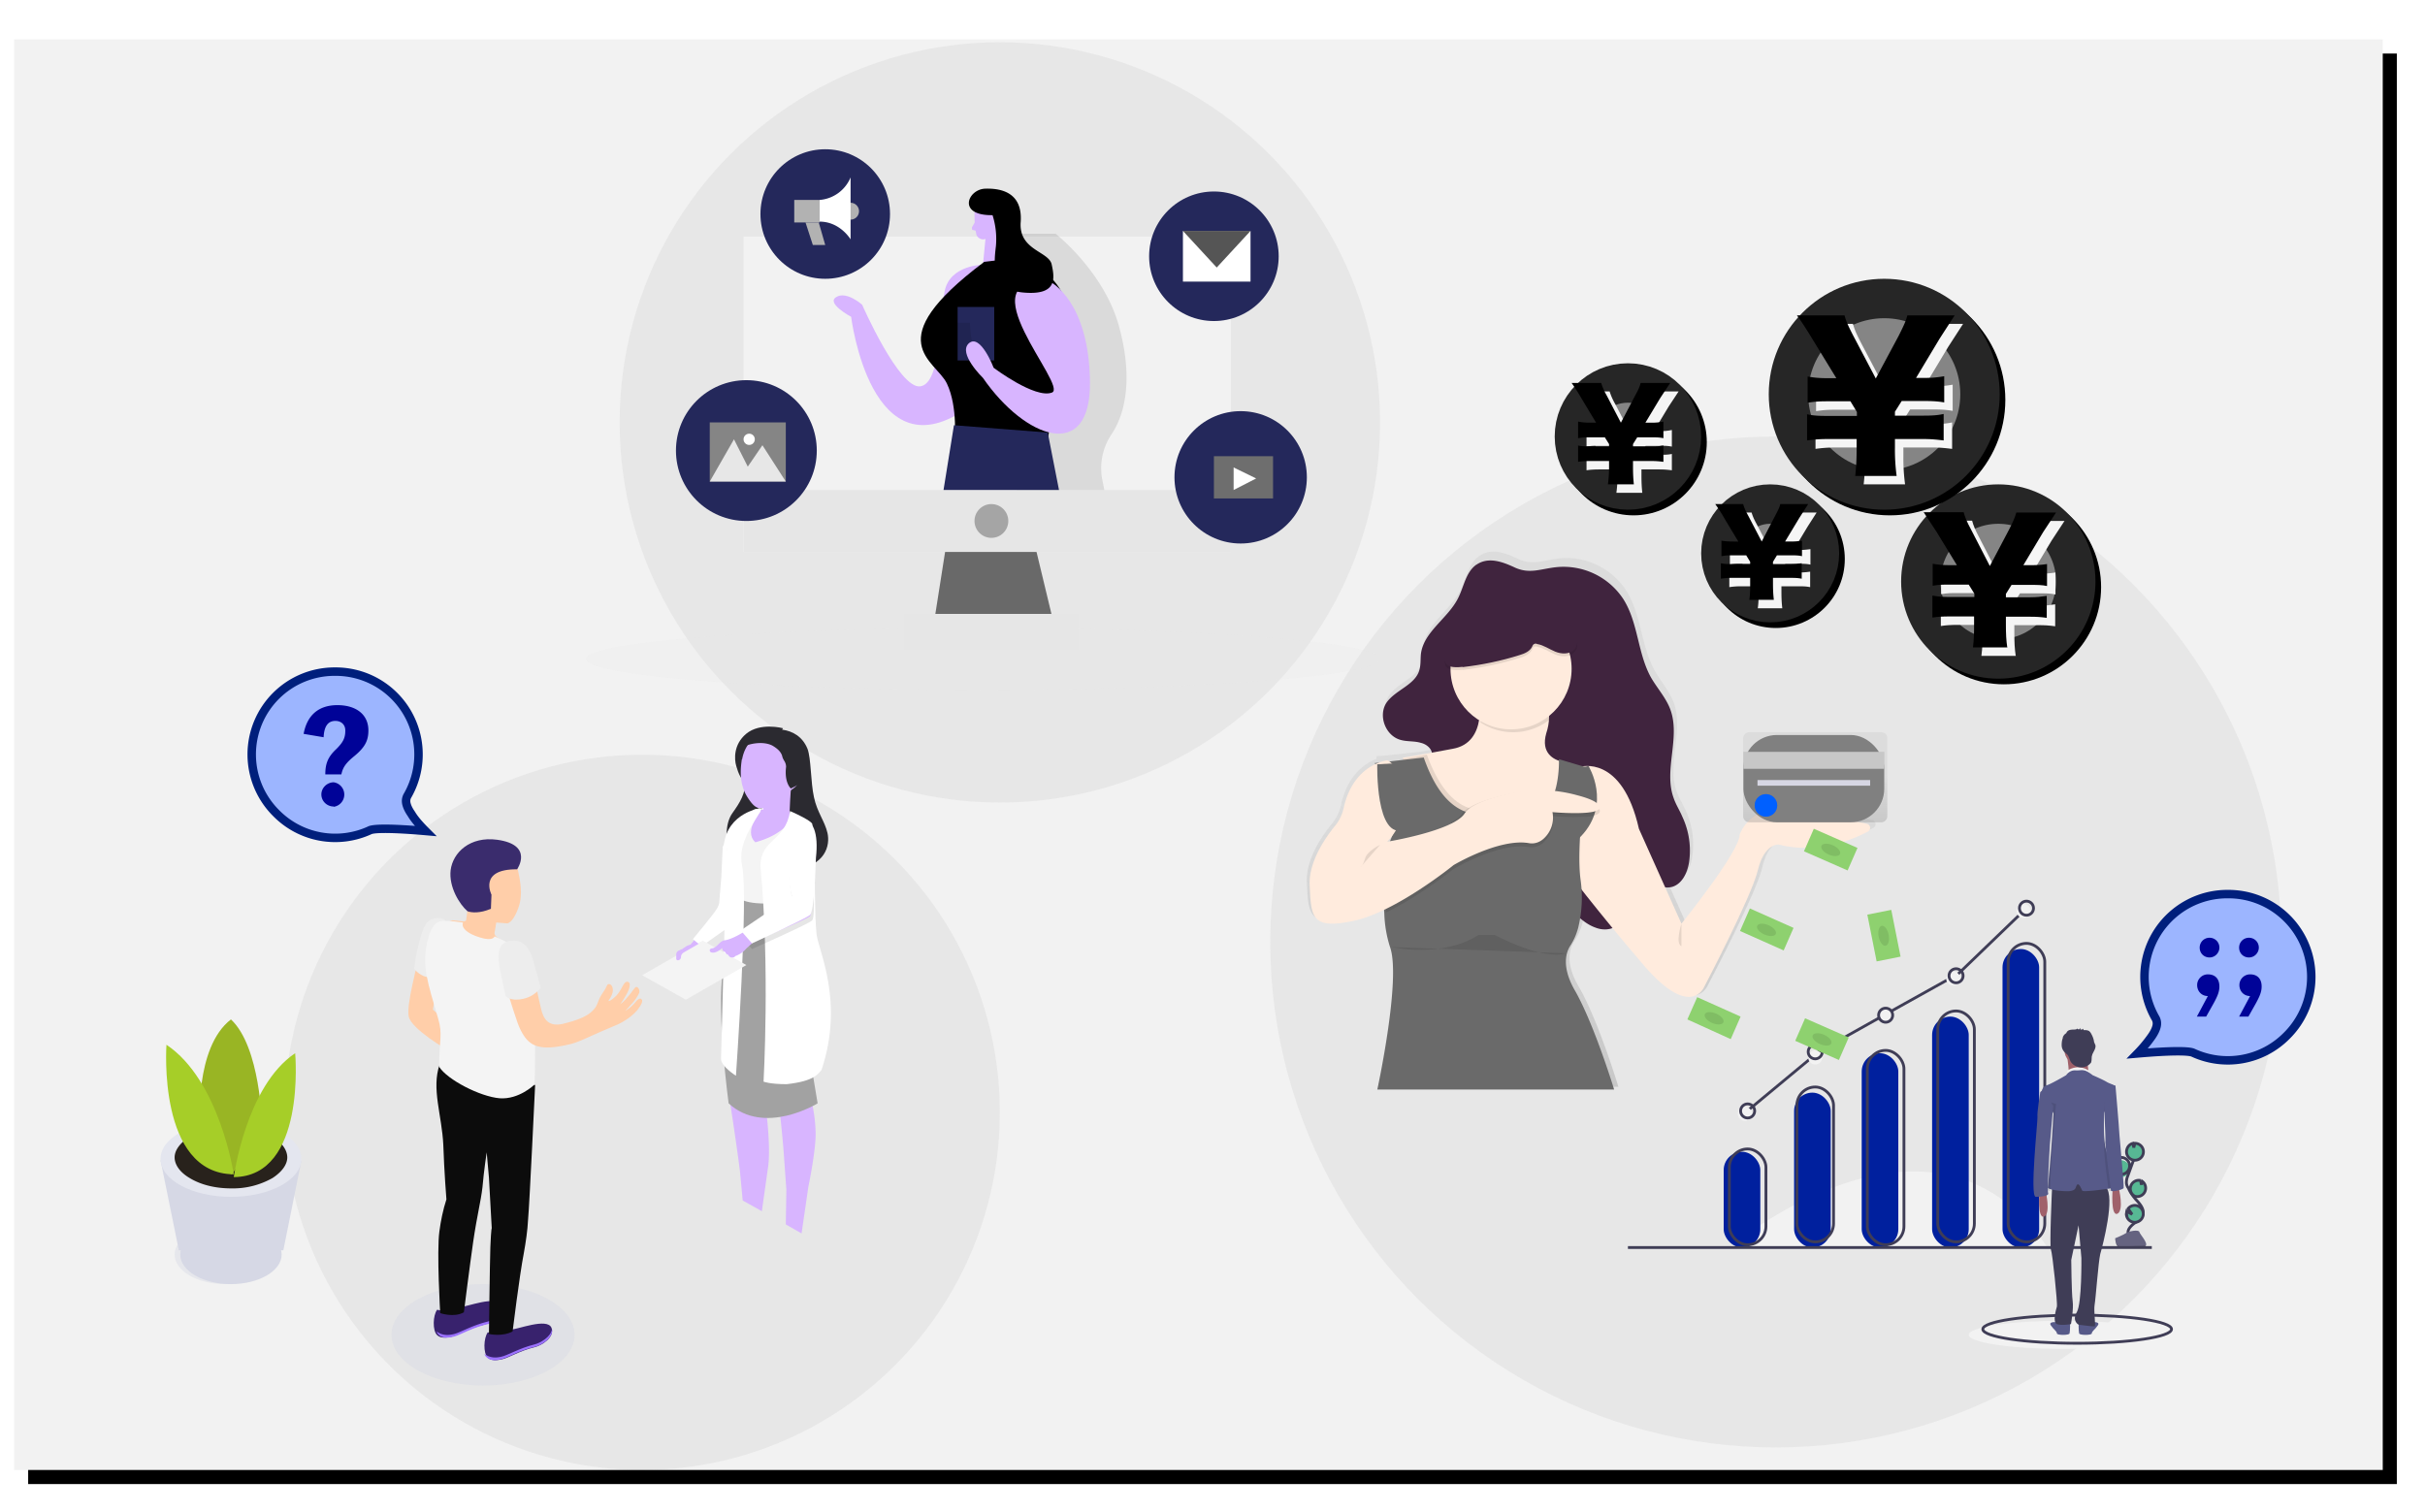 <svg width="861" height="537" xmlns="http://www.w3.org/2000/svg" xmlns:xlink="http://www.w3.org/1999/xlink"><defs><path id="b" d="M0 0h841v508H0z"/><filter x="-1.5%" y="-2.5%" width="104.2%" height="106.9%" filterUnits="objectBoundingBox" id="a"><feOffset dx="5" dy="5" in="SourceAlpha" result="shadowOffsetOuter1"/><feGaussianBlur stdDeviation="5" in="shadowOffsetOuter1" result="shadowBlurOuter1"/><feColorMatrix values="0 0 0 0 0   0 0 0 0 0   0 0 0 0 0  0 0 0 0.191 0" in="shadowBlurOuter1"/></filter><filter x="-4.2%" y="-4.2%" width="108.4%" height="108.4%" filterUnits="objectBoundingBox" id="c"><feGaussianBlur stdDeviation="5" in="SourceGraphic"/></filter><filter x="-5.9%" y="-5.9%" width="111.8%" height="111.8%" filterUnits="objectBoundingBox" id="d"><feGaussianBlur stdDeviation="5" in="SourceGraphic"/></filter><filter x="-5.6%" y="-5.6%" width="111.1%" height="111.1%" filterUnits="objectBoundingBox" id="e"><feGaussianBlur stdDeviation="5" in="SourceGraphic"/></filter><linearGradient x1="50%" y1="100%" x2="50%" y2="0%" id="f"><stop stop-color="gray" stop-opacity=".3" offset="0%"/><stop stop-color="gray" stop-opacity=".1" offset="54%"/><stop stop-color="gray" stop-opacity=".1" offset="100%"/></linearGradient><linearGradient x1="50%" y1="100%" x2="50%" y2="0%" id="g"><stop stop-color="gray" stop-opacity=".3" offset="0%"/><stop stop-color="gray" stop-opacity=".1" offset="54%"/><stop stop-color="gray" stop-opacity=".1" offset="100%"/></linearGradient><circle id="i" cx="34.5" cy="34.5" r="34.5"/><filter x="-7.2%" y="-7.2%" width="120.3%" height="120.3%" filterUnits="objectBoundingBox" id="h"><feMorphology radius="2" operator="dilate" in="SourceAlpha" result="shadowSpreadOuter1"/><feOffset dx="2" dy="2" in="shadowSpreadOuter1" result="shadowOffsetOuter1"/><feComposite in="shadowOffsetOuter1" in2="SourceAlpha" operator="out" result="shadowOffsetOuter1"/><feColorMatrix values="0 0 0 0 0   0 0 0 0 0   0 0 0 0 0  0 0 0 0.5 0" in="shadowOffsetOuter1"/></filter><path d="M40.7 61c-.4-2.7-.5-4.7-.5-8.5V50h8.4c2.5 0 4 .1 6.1.4v-7.8c-2 .3-3.5.5-6.1.5h-8.4v-1.2l2-3.2h6.5c2.6 0 4.3 0 6.1.4v-7.8c-2 .3-3.3.4-5.8.4h-2.6l7-11.7 4.6-7H43.9c-.5 1.7-1 3-2.6 6.1L34.5 32 27.8 19c-1.6-3-2.1-4.3-2.6-6.1H11l4.6 7 7.2 11.8h-2.5c-2.7 0-4.3-.2-6.1-.5V39c2.2-.4 3.4-.4 6.1-.4H27l2 3.2v1.2h-8.7c-2.7 0-4.4-.2-6.2-.5v7.8c1.9-.3 3.6-.4 6.2-.4h8.6v2.5c0 3.2 0 5.5-.4 8.5h12.3z" id="j"/><filter x="-3.2%" y="-3.1%" width="106.4%" height="106.2%" filterUnits="objectBoundingBox" id="k"><feOffset dx="-3" dy="-3" in="SourceAlpha" result="shadowOffsetInner1"/><feComposite in="shadowOffsetInner1" in2="SourceAlpha" operator="arithmetic" k2="-1" k3="1" result="shadowInnerInner1"/><feColorMatrix values="0 0 0 0 0   0 0 0 0 0   0 0 0 0 0  0 0 0 1 0" in="shadowInnerInner1"/></filter><circle id="m" cx="26" cy="26" r="26"/><filter x="-9.6%" y="-9.6%" width="126.9%" height="126.9%" filterUnits="objectBoundingBox" id="l"><feMorphology radius="2" operator="dilate" in="SourceAlpha" result="shadowSpreadOuter1"/><feOffset dx="2" dy="2" in="shadowSpreadOuter1" result="shadowOffsetOuter1"/><feComposite in="shadowOffsetOuter1" in2="SourceAlpha" operator="out" result="shadowOffsetOuter1"/><feColorMatrix values="0 0 0 0 0   0 0 0 0 0   0 0 0 0 0  0 0 0 0.5 0" in="shadowOffsetOuter1"/></filter><path d="M31.1 46c-.2-2-.3-3.5-.3-6.4v-1.9H37c1.9 0 3 .1 4.6.3v-5.8c-1.5.3-2.7.3-4.6.3h-6.2v-.8l1.5-2.4H37c2 0 3.1 0 4.6.3v-5.9c-1.6.3-2.5.4-4.4.4h-2l5.3-8.8L44 10H33.5c-.3 1.3-.7 2.2-2 4.6l-5 9.5-5-9.6a22 22 0 01-2-4.5H9c.9 1.2 2.5 3.7 3.4 5.3l5.3 8.8H16c-2 0-3.3-.1-4.7-.4v5.9c1.8-.3 2.6-.3 4.7-.3h4.8l1.5 2.4v.8h-6.4c-2 0-3.4 0-4.6-.3V38c1.3-.2 2.6-.3 4.6-.3h6.4v1.9c0 2.4-.1 4.1-.4 6.4h9.2z" id="n"/><filter x="-4.3%" y="-4.2%" width="108.6%" height="108.3%" filterUnits="objectBoundingBox" id="o"><feOffset dx="-3" dy="-3" in="SourceAlpha" result="shadowOffsetInner1"/><feComposite in="shadowOffsetInner1" in2="SourceAlpha" operator="arithmetic" k2="-1" k3="1" result="shadowInnerInner1"/><feColorMatrix values="0 0 0 0 0   0 0 0 0 0   0 0 0 0 0  0 0 0 1 0" in="shadowInnerInner1"/></filter><circle id="q" cx="41" cy="41" r="41"/><filter x="-6.1%" y="-6.1%" width="117.1%" height="117.1%" filterUnits="objectBoundingBox" id="p"><feMorphology radius="2" operator="dilate" in="SourceAlpha" result="shadowSpreadOuter1"/><feOffset dx="2" dy="2" in="shadowSpreadOuter1" result="shadowOffsetOuter1"/><feComposite in="shadowOffsetOuter1" in2="SourceAlpha" operator="out" result="shadowOffsetOuter1"/><feColorMatrix values="0 0 0 0 0   0 0 0 0 0   0 0 0 0 0  0 0 0 0.5 0" in="shadowOffsetOuter1"/></filter><path d="M48.4 73a70 70 0 01-.6-10.1v-3h10c3 0 4.7.2 7.3.5V51c-2.3.5-4.2.6-7.3.6h-10v-1.4l2.4-3.8H58c3.1 0 5 .1 7.3.5v-9.3c-2.4.4-4 .6-7 .6h-3l8.4-14L69 16H52.2c-.5 2-1.2 3.5-3.1 7.3L41 38.4l-8-15.2c-1.8-3.5-2.5-5-3.1-7.2H13c1.4 1.8 4 5.9 5.5 8.4L27 38.3h-2.9c-3.2 0-5.2-.2-7.3-.6V47c2.7-.4 4-.5 7.3-.5H32l2.3 3.8v1.4H24c-3.2 0-5.3-.1-7.4-.6v9.3c2.2-.3 4.3-.5 7.4-.5h10.2v3c0 3.8-.1 6.5-.5 10.1h14.7z" id="r"/><filter x="-2.7%" y="-2.6%" width="105.4%" height="105.3%" filterUnits="objectBoundingBox" id="s"><feOffset dx="-3" dy="-3" in="SourceAlpha" result="shadowOffsetInner1"/><feComposite in="shadowOffsetInner1" in2="SourceAlpha" operator="arithmetic" k2="-1" k3="1" result="shadowInnerInner1"/><feColorMatrix values="0 0 0 0 0   0 0 0 0 0   0 0 0 0 0  0 0 0 1 0" in="shadowInnerInner1"/></filter><circle id="u" cx="24.5" cy="24.5" r="24.5"/><filter x="-10.2%" y="-10.2%" width="128.6%" height="128.6%" filterUnits="objectBoundingBox" id="t"><feMorphology radius="2" operator="dilate" in="SourceAlpha" result="shadowSpreadOuter1"/><feOffset dx="2" dy="2" in="shadowSpreadOuter1" result="shadowOffsetOuter1"/><feComposite in="shadowOffsetOuter1" in2="SourceAlpha" operator="out" result="shadowOffsetOuter1"/><feColorMatrix values="0 0 0 0 0   0 0 0 0 0   0 0 0 0 0  0 0 0 0.5 0" in="shadowOffsetOuter1"/></filter><path d="M28.8 44c-.2-1.9-.3-3.3-.3-6v-1.8h5.9c1.8 0 2.8 0 4.3.3V31c-1.4.2-2.5.3-4.3.3h-5.9v-.8l1.4-2.3h4.6c1.8 0 3 0 4.3.3V23c-1.5.2-2.4.3-4.1.3h-1.9l5-8.3 3.2-5h-9.9c-.3 1.2-.7 2-1.9 4.3l-4.7 9-4.7-9c-1.1-2-1.5-3-1.9-4.3H8c.8 1.1 2.4 3.5 3.2 5l5 8.3h-1.6c-2 0-3.1-.1-4.4-.3v5.5c1.6-.3 2.4-.3 4.4-.3H19l1.4 2.3v.8h-6c-2 0-3.2 0-4.4-.3v5.5a26 26 0 014.4-.3h6V38c0 2.2 0 3.9-.3 6h8.6z" id="v"/><filter x="-4.5%" y="-4.4%" width="109.1%" height="108.8%" filterUnits="objectBoundingBox" id="w"><feOffset dx="-3" dy="-3" in="SourceAlpha" result="shadowOffsetInner1"/><feComposite in="shadowOffsetInner1" in2="SourceAlpha" operator="arithmetic" k2="-1" k3="1" result="shadowInnerInner1"/><feColorMatrix values="0 0 0 0 0   0 0 0 0 0   0 0 0 0 0  0 0 0 1 0" in="shadowInnerInner1"/></filter></defs><g transform="translate(5 14)" fill="none" fill-rule="evenodd"><use fill="#000" filter="url(#a)" xlink:href="#b"/><use fill="#F2F2F2" xlink:href="#b"/><circle fill="#7A7A7A" opacity=".3" filter="url(#c)" cx="625.5" cy="320.5" r="179.5"/><circle fill="#7A7A7A" opacity=".3" filter="url(#d)" cx="223" cy="381" r="127"/><circle fill="#7A7A7A" opacity=".3" filter="url(#e)" cx="350" cy="136" r="135"/><g transform="translate(573 306)"><path d="M36 123s71.7-60.8 113 0" fill="#F2F2F2" fill-rule="nonzero"/><ellipse fill="#F2F2F2" fill-rule="nonzero" cx="154.5" cy="154" rx="33.5" ry="5"/><ellipse stroke="#3F3D56" cx="159.5" cy="152" rx="33.5" ry="5"/><path d="M174 97.8a3 3 0 10.4-5.7v1.5l-.7-1.3a3 3 0 00-1.7 2.5 3 3 0 002 3z" fill="#57B894" fill-rule="nonzero"/><path d="M177.6 118c-.3-1.4 1-2.7 2.2-3.6 1.2-.8 2.7-1.6 3-3 .7-2-1.1-4-2.5-5.5-1-1.2-2-2.5-2.6-4-.4-.5-.6-1-.7-1.7a6 6 0 01.5-2.7l3.1-8.5M174 96.8a3 3 0 10.4-5.7v1.5l-.7-1.3a3 3 0 00-1.7 2.5 3 3 0 002 3h0z" stroke="#3F3D56"/><path d="M177.2 88a3 3 0 012.1-2l.3 1.5.4-1.5a3 3 0 11-2.8 2z" fill="#57B894" fill-rule="nonzero"/><path d="M177.2 88a3 3 0 012.1-2l.3 1.5.4-1.5a3 3 0 11-2.8 2h0z" stroke="#3F3D56"/><path d="M180 104.8a3 3 0 002.6-5.3l-.3 1.2-.3-1.5a3 3 0 00-2 5.6z" fill="#57B894" fill-rule="nonzero"/><path d="M180 104.8a3 3 0 002.6-5.3l-.3 1.2-.3-1.5s0 0 0 0a3 3 0 00-2 5.6h0z" stroke="#3F3D56"/><path d="M177 111.5a3 3 0 10.6-2.3l1.4 2-1.9-1a3 3 0 000 1.3z" fill="#57B894" fill-rule="nonzero"/><path d="M177 111.5a3 3 0 10.6-2.3l1.4 2-1.9-1a3 3 0 000 1.3h0z" stroke="#3F3D56"/><path d="M173 119.7s3-1.2 3.8-1.8c1-.7 4.6-1.4 4.8-.4.2 1 4.5 5.2 1.1 5.2-3.3 0-7.7.6-8.6 0-1-.5-1.1-3-1.1-3z" fill="#656380" fill-rule="nonzero"/><path d="M182.8 122.4c-3.4 0-7.8.5-8.7 0-.6-.4-1-1.8-1-2.4h-.1s.2 2.3 1 2.8c1 .5 5.4 0 8.7 0 1 0 1.3-.4 1.3-.8-.1.2-.5.4-1.2.4z" fill="#000" fill-rule="nonzero" opacity=".2"/><rect fill="#00209E" fill-rule="nonzero" x="34" y="89" width="13" height="34" rx="6.5"/><rect fill="#00209E" fill-rule="nonzero" x="59" y="68" width="13" height="55" rx="6.5"/><rect fill="#00209E" fill-rule="nonzero" x="83" y="54" width="13" height="69" rx="6.5"/><rect fill="#00209E" fill-rule="nonzero" x="108" y="41" width="13" height="82" rx="6.5"/><rect fill="#00209E" fill-rule="nonzero" x="133" y="17" width="13" height="106" rx="6.5"/><rect stroke="#3F3D56" x="36" y="88" width="13" height="34" rx="6.5"/><rect stroke="#3F3D56" x="60" y="66" width="13" height="55" rx="6.5"/><rect stroke="#3F3D56" x="85" y="53" width="13" height="69" rx="6.5"/><rect stroke="#3F3D56" x="110" y="39" width="13" height="82" rx="6.5"/><rect stroke="#3F3D56" x="135" y="15" width="13" height="106" rx="6.5"/><path stroke="#3F3D56" d="M186 123H0"/><path d="M174.3 102s1.9 7.8-.5 9c-2.5 1-1.7-8.7-1.7-8.7l2.2-.3z" fill="#A0616A" fill-rule="nonzero"/><path d="M156 149s-2 0-2.6.3c-.4.3-.9.3-1.3.2 0 0-3-.3-1.9 1.2 1 1.5 2.1 2 2.1 2.8 0 .7 4.4.7 4.5 0 .2-.7.3-4.3 0-4.4-.2-.2-.9 0-.9 0zM161 149s2 0 2.6.3c.4.3.9.3 1.3.2 0 0 3-.3 1.9 1.2-1 1.5-2.1 2-2.1 2.8 0 .7-4.4.7-4.5 0-.2-.7-.3-4.3 0-4.4.2-.2.9 0 .9 0z" fill="#575A89" fill-rule="nonzero"/><path d="M150.6 101.5s-1 21.2-.4 22.3c.5 1 2.4 19.1 2.1 20.2-.3 1-1.6 5.5 0 6.2 1.6.6 5 0 5 0s1-5.4.6-8.2c-.4-2.8-.5-14.6-.5-14.6l2.6-12.3 1 11.6s.2 16-1.6 19.2c-1.9 3.2.6 4.5.6 4.5s5.1.7 5.7.6c.5-.2-.4-5.4 0-7.7.4-2.2 1.3-15 2-18 .9-3.1 5.4-20.3 2-23.8-3.2-3.4-19.1 0-19.1 0z" fill="#3F3D56" fill-rule="nonzero"/><circle fill="#A0616A" fill-rule="nonzero" cx="160" cy="53" r="5"/><path d="M156 55.4s.9 6.4.4 6.5c-.4.2 7.6 0 7.6 0s-1.6-3.8 0-6.9l-8 .4z" fill="#A0616A" fill-rule="nonzero"/><path d="M156 60.2s3.5-2.7 7.7 0l.3.8h-8v-.8z" fill="#F2F2F2" fill-rule="nonzero"/><path d="M172.7 101.8l-2 .3c-3.4.5-9.2 1.2-9.4.7-.3-.6-1.2-3-1.9-2-.6 1-.2 2-3 2.2-2 0-4.7-.2-6.3-.7-.7-.2-1.1-.4-1-.7a536.7 536.7 0 002-26.2l-3.8-7.6-.3-.6s.4-1.5 1.6-1.8c1.2-.2 7-3.6 7-3.6s1.2-1.9 3.4-1.7c2.3.1 2.8-.8 6 1.7 0 0 3.7 1.6 5 2.4 1.3.8 2.8.8 3 2.2l-.4 1.4a80 80 0 01-3.6 7.4v5.3c0 2.7.2 5.8.7 7.5 1.1 3.5 4.3 13.5 3 13.8z" fill="#575A89" fill-rule="nonzero"/><path d="M166 51.2l-.5-1.2c-.1-1-.5-2-1-2.9a3 3 0 00-.8-1c-.4-.2-.9-.3-1.3-.3h-.4-.2l-.2-.5-.4.3a7 7 0 00-.5 0l-.2-.6-.2.5h-.5l-.3-.3c0 .2-.2.3-.4.3l-.4.1c-.9 0-1.7 0-2.4.4-.3.2-.5.5-.7.9l-.3.2c-.2.2-.5.4-.6.7-.2.2-.3.5-.3.8-.3.8-.4 1.6-.4 2.5 0 .9.3 1.7.9 2.4l1.1 1c.7.8.8 2 1.4 2.8a4.5 4.5 0 006.4.7l.6-.6c.3-.7.2-1.5.3-2.3.2-1.3 1.5-2.5 1.3-3.9z" fill="#3F3D56" fill-rule="nonzero"/><path d="M148.3 103s1.9 7.8-.5 9c-2.5 1-1.7-8.7-1.7-8.7l2.2-.3z" fill="#A0616A" fill-rule="nonzero"/><path d="M150.7 86.4s-.9 13.4-.7 16.6c-.8-.2-1.3-.5-1.2-.7a539 539 0 001.7-18l.5-8.9-4-7.8.1-.6 2 4.2 2.9.8-1.3 14.4z" fill="#000" fill-rule="nonzero" opacity=".1"/><path d="M147.3 67l-.9.8s-1.2 7.2-1 8.9c.1 1.8-2.8 28.3-.6 28.3 2.3 0 4.8-.4 4.4-1.3-.4-1 .6-17 .6-17l1.2-14-3.7-5.7z" fill="#575A89" fill-rule="nonzero"/><path d="M172 67.8c-.8 2.4-2.7 6.5-3 7.2v-2.9l2.4-5.6.5-.5.1 1.8zM172.7 102.7l-2 .3a290 290 0 01-1.7-15.4l.1-5.6c0 2.6.3 5.7.8 7.3 1 3.4 4 13.1 2.8 13.4z" fill="#000" fill-rule="nonzero" opacity=".1"/><path d="M171.1 65l2 .5s1.3 14.9 1.4 17.4c.2 2.6 1.7 18.3 1.5 19-.3.6-4.4 1.5-4.5.9-.1-.7-2-15.8-2-17 .2-1.2-.5-13.8-.5-13.8l2.1-7z" fill="#575A89" fill-rule="nonzero"/><path stroke="#3F3D56" d="M43 74l24.7-20.5 25-14 24.6-13.7L142 2"/><circle fill="#F2F2F2" fill-rule="nonzero" cx="41.5" cy="75.5" r="2.5"/><circle fill="#F2F2F2" fill-rule="nonzero" cx="66.5" cy="55.5" r="2.5"/><circle fill="#F2F2F2" fill-rule="nonzero" cx="91.5" cy="40.5" r="2.5"/><circle fill="#F2F2F2" fill-rule="nonzero" cx="115.5" cy="27.5" r="2.5"/><circle fill="#F2F2F2" fill-rule="nonzero" cx="140.5" cy="3.5" r="2.5"/><circle stroke="#3F3D56" cx="42.5" cy="74.5" r="2.5"/><circle stroke="#3F3D56" cx="66.5" cy="53.5" r="2.5"/><circle stroke="#3F3D56" cx="91.5" cy="40.5" r="2.5"/><circle stroke="#3F3D56" cx="116.5" cy="26.5" r="2.5"/><circle stroke="#3F3D56" cx="141.5" cy="2.5" r="2.5"/></g><g transform="translate(459 182)" fill-rule="nonzero"><path d="M200.8 95.3L175.4 90c-16-3.3-20.2 9-20.2 9 0 6.2-20.9 32.1-20.9 32.1l-6.2-13.9c1 .2 2 .1 2.9-.2 3.5-1 5.3-5 5.8-8.7.9-5.5.1-11.2-2.2-16.3-1-2.3-2.4-4.5-3.3-6.9-3.6-10 2.7-21.7-1.1-31.8-1.6-4.1-4.7-7.5-6.8-11.4-4.8-8.7-4.6-19.6-9.9-28-5-8-14.6-12.7-24-11.6-5.4.6-9.3 2.6-14.4.2-4.3-2-9.5-4.2-14-1-3.7 2.6-4.4 7.8-6.5 12-3.6 7.2-12.2 12-13.2 20-.3 2 0 4-.6 6-1.7 5.3-8.9 7-11.8 11.8-3 4.7 0 11.8 5.4 13.2 2.3.6 4.7.2 7 .8 2.2.6 4.3 2.6 3.9 4.7l-4.8.9-13.7 1.5-2 .1v.1h-.2l.1.1v.8c-3.9 1.5-10.1 5.5-12.5 16A16 16 0 019 96.4C5.5 100.6-.3 109 0 117c.5 11.6.5 16.2 15.8 13 3.9-.8 8-2.5 12.2-4.5.2 4.8.9 9.5 2.2 13 4.1 11.4-4.7 51.4-4.7 51.4h85.1s-7.1-23.6-14.1-35.6c-5-8.5-3.1-13.7-1.6-16a21.4 21.4 0 003.5-9.6c1.6 1.2 3.3 2.4 5.2 3 1.7.7 3.7.9 5.5.4 3.6 4.4 7.6 9.3 12 14.3 16.7 19.4 21.3 7.4 21.3 7.4s17-32.1 19.3-41.8c2.3-9.8 7.4-9.3 7.4-9.3 14 3.5 26.3-1.6 32-4.7a1.5 1.5 0 00-.3-2.8zM28.5 101a22 22 0 003-4.3 33 33 0 01-1.6 4.7l-2 .4.6-.8z" fill="url(#f)"/><path d="M60.2 4.5c-3.8 2.7-4.4 7.8-6.5 11.9-3.6 7.2-12.2 11.9-13.2 19.8-.2 2 0 4-.6 5.9-1.6 5.3-8.8 7-11.8 11.7-2.8 4.7 0 11.7 5.4 13 2.3.6 4.8.3 7 1 2.3.5 4.6 2.7 3.8 5-.6 1.6-2.5 2.5-3 4.2-.2 1.5.8 2.9 1.8 4 1.2 1.5 2.5 2.9 4.2 3.8 4.5 2.6 10.2 1 15.5.9 6.3-.2 12.6 1.8 17.7 5.6 1.4 1 2.8 2.3 3.7 3.9 3 5.1.1 11.5.8 17.4.7 6.6 5.7 12 10.8 16.4 2 1.8 4.1 3.5 6.7 4.4 2.5 1 5.6.9 7.7-.8 2.2-1.7 3-4.7 3-7.5s-.5-5.6-.4-8.4c0-1.4.6-3 2-3.3.6-.1 1.3.2 2 .5 4.2 2.1 8.4 6.3 13 5 3.5-1.1 5.3-5 5.9-8.7.8-5.5 0-11-2.3-16-1-2.4-2.4-4.5-3.2-6.9-3.6-10 2.6-21.5-1.2-31.5-1.5-4-4.6-7.4-6.8-11.2-4.8-8.6-4.5-19.4-9.8-27.8A25.4 25.4 0 0088.6 5.4C83 6 79.2 7.9 74 5.6c-4.3-2-9.5-4.1-13.9-1z" fill="#40243E"/><path d="M97 76.3s14.9-4.6 20.9 22L133 132s20.7-25.6 20.7-31.7c0 0 4.1-12.1 20-9l25 5.2c.7.1 1.2.6 1.3 1.3 0 .6-.2 1.2-.8 1.5-5.7 3-18 8.1-31.8 4.6 0 0-5-.4-7.3 9.2-2.3 9.5-19 41.3-19 41.3s-4.6 11.8-21.2-7.3C103.4 127.9 91 111.5 91 111.5l6-35.2z" fill="#FFEBDD"/><path d="M97 79l-2 6.5-2 6.4-3.8 12.7-18.5 3.4-6-3.8-7.4-4.6-6.3-4.4-9.4-6.4L34 73.1l8.6-1.5 9.2-1.7c6.3-1.1 8.7-5.8 9.4-10.5.8-5.6-.7-11.4-.7-11.4h23.3s2.7 3.9 2.2 10.6c0 2-.4 4-1 5.8-2 7 2.6 9.4 5.7 10.1.9.3 1.7.4 2.6.4L97 79z" fill="#FFEBDD"/><path d="M86 59.7a21 21 0 01-24.4.8C62.5 54.8 61 49 61 49h22.8s2.6 4 2.2 10.7z" fill="#000" opacity=".1"/><circle fill="#FFEBDD" cx="72.5" cy="41.5" r="21.5"/><path d="M97 79.6l-2 6.6-2 6.5-3.8 12.8-18.5 3.5-6-3.9-7.4-4.7L51 96l-9.4-6.5-7.6-16 8.6-1.5c4.7 12.9 10.5 17.7 15.8 19.2 3.1 1 6 .7 8.4.4 3-.5 6.1-.3 9 .5 7.1 2 10.9-1.9 12.8-6.7 1.5-3.5 2-7.6 2.1-10.4.9.2 1.7.4 2.6.4l3.7 4.2z" fill="#000" opacity=".1"/><path d="M25 191s8.6-39.6 4.5-50.8a43.6 43.6 0 01-2-11.8c-.8-10.8.6-22.6.6-22.6a33 33 0 001.8-4A23.7 23.7 0 0024 75L41.5 73C46.1 86.2 52 91 57.4 92.6c3 1 6 .7 8.3.4 3-.5 6.1-.3 9 .4 7 2 10.8-1.7 12.7-6.5 2.4-5.9 2.1-13.3 2.1-13.3l10.1 3S98.7 82 98 89.2l-.5 5.3c-.7 7.7-1.1 16.2-.3 22 .8 5.7.5 11.5-.9 17.1-.6 2.2-1.5 4.3-2.8 6.3-1.4 2.2-3.2 7.3 1.6 15.7 6.9 12 14 35.3 14 35.3H25z" fill="#6A6A6A"/><path d="M100 76s8.3 13.4-2.6 24.9c-10.9 11.5-6.5-4.7-6.5-4.7l2.7-18.8L100 76z" fill="#6A6A6A"/><path d="M26 75.4l2-.4c3 1.4 4.6 5.4 5.5 9.6 1.2 5.6.1 11.6-3.2 16.4 5-13.3-1.2-22.2-4.3-25.6zM98.5 94c-5 .4-11.4-.2-11.4-.2 1 4-.9 7-2.7 9a6.3 6.3 0 01-5.7 2c-10.6-1.8-26.8 7.9-26.8 7.9S40.4 122 28.2 128c-.7-10.9.7-22.7.7-22.7l.6-1.1c4.9-1 22.8-4.6 26.3-9.9.6-.8 1.4-1.5 2.5-2.2 3-2 7.9-3.5 12.5-4.7A50.2 50.2 0 0199 88.7c2.6 1 4.6 2 5 3 .4 1.5-2.2 2.2-5.5 2.4z" fill="#000" opacity=".1"/><path d="M92.8 93c-3.5-.1-6.6-.4-6.6-.4.9 3.9-1 6.9-2.7 8.8a6.3 6.3 0 01-5.7 2c-4-.7-8.8.2-13.2 1.6l-7.3-4.6-6.3-4.2c1.8-1 3.3-2 4-3.1 2-3 8.7-5.2 15-6.7 8.1-2 16.7-1.9 24.8.3h.2c4 1.1 7.5 2.5 8 4 .6 2-5.2 2.3-10.2 2.3z" fill="#000" opacity=".1"/><path d="M28.6 74s-12 1.2-15.5 16.8c-.5 2.4-1.6 4.7-3.2 6.6-3.5 4.3-9.2 12.7-8.9 20.7.5 11.5.5 16.1 15.6 12.9 15.1-3.2 35.5-19.8 35.5-19.8s16.1-9.6 26.7-7.8c2.1.4 4.2-.4 5.7-2a10 10 0 002.7-9s17.9 1.6 16.7-2c-.4-1.6-4-3-7.9-4a49.5 49.5 0 00-25-.4c-6.3 1.5-13 3.8-15 6.9-4.1 6.2-27.5 10-27.5 10l.7-.7c4.5-5.1 6.3-12 5-18.7-1-4.1-2.6-8-5.6-9.5z" fill="#FFEBDD"/><path d="M25 75.4s-.7 27.2 9.7 23.2c10.4-4 2.3-23.2 2.3-23.2l-4.6-.4-7.4.4z" fill="#6A6A6A"/><path d="M55.3 41.9c6.9-.8 13.7-2.2 20.3-4.3 1.7-.5 3.5-1.3 4.3-2.8.2-.4.4-1 .8-1.1.3-.2.7-.2 1.1 0 2.3.4 4.2 1.8 6.4 2.7 2.2.9 4.9 1 6.6-.6 2-1.9 1.3-5.1 0-7.5-4.8-8.9-16-13-26.2-12.2-1.5 0-3 .3-4.2.9-2.7 1.3-4.2 4.2-5.7 6.8-2.9 5-18.1 19.7-3.4 18z" fill="#000" opacity=".1"/><path d="M55.3 40.9c6.9-.8 13.7-2.2 20.3-4.3 1.7-.5 3.5-1.3 4.3-2.8.2-.4.4-1 .8-1.1.3-.2.7-.2 1.1 0 2.3.4 4.2 1.8 6.4 2.7 2.2.9 4.9 1 6.6-.6 2-1.9 1.3-5.1 0-7.5-4.8-8.9-16-13-26.2-12.2-1.5 0-3 .3-4.2.9-2.7 1.3-4.2 4.2-5.7 6.8-2.9 5-18.1 19.7-3.4 18z" fill="#40243E"/><path d="M203.9 64H157c-1.1 0-2.1 1-2.1 2.2v27.6c0 1.2 1 2.2 2.1 2.2H204c1.1 0 2.1-1 2.1-2.2V66.2c0-.6-.2-1.2-.6-1.6-.4-.4-1-.6-1.5-.6z" fill="url(#g)"/><rect fill="gray" x="155" y="65" width="50" height="31" rx="11.9"/><path fill="#AFAFAF" d="M155 71h50v6h-50z"/><path fill="#FFF" opacity=".3" d="M155 71h50v6h-50z"/><path fill="#D6D6E3" d="M160 81h40v2h-40z"/><circle fill="#0036FF" cx="163" cy="90" r="4"/><circle fill="#00C2FF" opacity=".3" cx="163" cy="90" r="4"/><path d="M26 104s-4.6 2.2-5.3 4.8c-.8 2.7-1.7 3.2-1.7 3.2M133 132s-2.3 7 0 8M30 140.3s17.8 4.1 31-4.3h5.7s17 9.2 25.3 6.5" fill="#000" opacity=".1"/><path fill="#8ED16F" d="M153.8 134.6l3.5-8 15.5 6.9-3.5 8z"/><ellipse fill="#8ED16F" transform="rotate(-66.4 163.2 134.2)" cx="163.2" cy="134.2" rx="1.8" ry="3.6"/><ellipse fill="#000" opacity=".1" transform="rotate(-66.4 163.2 134.2)" cx="163.2" cy="134.2" rx="1.8" ry="3.6"/><path fill="#8ED16F" d="M176.5 106.3l3.5-8 15.5 6.8-3.5 8z"/><ellipse fill="#8ED16F" transform="rotate(-66.4 186 105.8)" cx="186" cy="105.8" rx="1.8" ry="3.6"/><ellipse fill="#000" opacity=".1" transform="rotate(-66.4 186 105.8)" cx="186" cy="105.8" rx="1.8" ry="3.6"/><path fill="#8ED16F" d="M199 128.8l8.5-1.7 3.3 16.6-8.5 1.7z"/><ellipse fill="#8ED16F" transform="rotate(-11.1 204.8 136.3)" cx="204.8" cy="136.3" rx="1.8" ry="3.6"/><ellipse fill="#000" opacity=".1" transform="rotate(-11.1 204.8 136.3)" cx="204.8" cy="136.3" rx="1.8" ry="3.6"/><path fill="#8ED16F" d="M173.4 173.6l3.5-8 15.5 6.8-3.5 8z"/><ellipse fill="#8ED16F" transform="rotate(-66.4 182.9 173.1)" cx="182.9" cy="173.1" rx="1.8" ry="3.6"/><ellipse fill="#000" opacity=".1" transform="rotate(-66.4 182.9 173.1)" cx="182.9" cy="173.1" rx="1.8" ry="3.6"/><path fill="#8ED16F" d="M135.1 166l3.5-7.9L154 165l-3.5 8z"/><ellipse fill="#8ED16F" transform="rotate(-66.4 144.6 165.6)" cx="144.6" cy="165.6" rx="1.8" ry="3.6"/><ellipse fill="#000" opacity=".1" transform="rotate(-66.4 144.6 165.6)" cx="144.6" cy="165.6" rx="1.8" ry="3.6"/></g><g transform="translate(670 158)"><use fill="#000" filter="url(#h)" xlink:href="#i"/><circle stroke="#262626" stroke-width="14" stroke-linejoin="square" fill="#858585" cx="34.5" cy="34.5" r="27.5"/></g><g fill-rule="nonzero" transform="translate(670 158)"><use fill="#F5F5F5" xlink:href="#j"/><use fill="#000" filter="url(#k)" xlink:href="#j"/></g><g transform="translate(547 115)"><use fill="#000" filter="url(#l)" xlink:href="#m"/><circle stroke="#262626" stroke-width="14" stroke-linejoin="square" fill="#858585" cx="26" cy="26" r="19"/></g><g fill-rule="nonzero" transform="translate(547 115)"><use fill="#F5F5F5" xlink:href="#n"/><use fill="#000" filter="url(#o)" xlink:href="#n"/></g><g><g transform="translate(623 85)"><use fill="#000" filter="url(#p)" xlink:href="#q"/><circle stroke="#262626" stroke-width="14" stroke-linejoin="square" fill="#858585" cx="41" cy="41" r="34"/></g><g fill-rule="nonzero" transform="translate(623 85)"><use fill="#F5F5F5" xlink:href="#r"/><use fill="#000" filter="url(#s)" xlink:href="#r"/></g></g><g><g transform="translate(599 158)"><use fill="#000" filter="url(#t)" xlink:href="#u"/><circle stroke="#262626" stroke-width="14" stroke-linejoin="square" fill="#858585" cx="24.5" cy="24.5" r="17.5"/></g><g fill-rule="nonzero" transform="translate(599 158)"><use fill="#F5F5F5" xlink:href="#v"/><use fill="#000" filter="url(#w)" xlink:href="#v"/></g></g><g fill-rule="nonzero"><path d="M265.7 246.7c1.4-2.2 12.4-3.7 16 5.2 1.3 3.3 1.1 11.8 2.3 17.2 1.1 5.3 3.8 8.4 4.8 12.7 1 4.4-.7 11.6-11.7 13-11 1.2-19.5-2.4-22.1-5.8-2.6-3.3-2.7-10.4 0-14.2 2.7-3.8 4.8-7 4.7-12l6-16.1z" fill="#2B2A30"/><path d="M273 244.6s-8.1-2.2-13.1 2c-4.5 3.8-4.2 9-3.5 11.4.7 2.5 2 5.8 4 6 2 .2 12.6-19.4 12.6-19.4z" fill="#2B2A30"/><path d="M275.8 266s-.6 8.9-.4 9.5c.1.7 3.6 1.3 4.5 2 1 .9-5 9.9-8 11.2-3 1.3-12.2-2-12.8-6.6-.6-4.2 2.6-7.4 3.9-8.5h2.5l.3-4.4 10-3.2zM254.2 283c0-.2-1.4.5-1.4.5S252 306 251 308c-3 4.8-10.7 12.8-10.9 13.7-.6 2.7 1 .3 3.8 0 1.5-.1 10.3-8.7 12.2-10.6h.1v-.2l.3-.2.1-1.8c3.7-24.4-.8-26-2.4-25.8z" fill="#D8B5FF"/><path d="M251.6 286.9l-.5 10.7-.7 8.5s.1 1.2-1.2 3.1c-1.3 2-8.2 10.3-8.2 10.3l3.1 2.5 10.2-7.2L256 286l-2.5-3-2 3.9z" fill="#FFF"/><path d="M277.4 276.8c2.6.4 5.5 1.7 6 3 .4 1.7 1.4 9-.8 14.7-2.2 5.7-3.7 9.2-5 11.7 0 0-11.2 4.5-20.2-.8 0 0-.6-6-.7-9.3-8.3-6.9-1.2-15.4 5.9-22h2.5s-6.3 7-1.9 11c9.4-2.6 11.2-6.7 14.2-8.3z" fill="#F4F4F4"/><path d="M258.5 255.6c1-5.6 5.2-10 11.4-9.6 5 .3 9.3 3.6 10.7 8.3a11 11 0 01-4.8 12.3c-.2.8-.5 1.7-1 2.4-2.1 2.5-8 4-9.8 4-1.7 0-3-1.4-4.6-3.9-3.2-5-2.4-10.7-2-13.5z" fill="#D8B5FF"/><path d="M271.8 245.2c4.3.9 7.8 2 9 6.1.7 2.8 1.8 8.2.8 10.5l-.6 1.6-5.2 2.6s-2.4-2-1.7-7.7a4 4 0 00-.7-2.2c-.3-.5-.6-1.1-.7-1.7-.5-1.6-1.9-2.7-3.4-3.6-3.8-2-9.5-.3-10.3.5 2.6-5.2 7.8-7 12.8-6z" fill="#2B2A30"/><path d="M286.9 335.4c-.7 7.1-4.9 37.5-4.9 37.5a54.7 54.7 0 012.6 15.7c0 4.4-1.2 12-2.6 18.9l-2.4 16.5-5.6-3.2.2-12.3-1-14a398 398 0 00-2-19c-.3-2.5-1.1-6.9-1.5-11.8l-2.4-29.9-.2 4.7s-.3 7.6-1.4 17l-1.5 13.5s2 3.5 2.2 6c.2 2 2.6 18 1.2 26.2l-2.1 14.9-6.8-3.8-1-10.6c-1-8-3.5-24.8-4-27-.4-2.8-.8-4.3-1.4-13.3-.6-9-.3-28.8.6-35.9 1-7.1 3.7-17.5 3.7-17.5 2.5 1.2 5.3 1.8 8.2 2 4.7.2 12.4-1.2 12.4-1.2a72 72 0 004.4 6.5c2.1 2.9 6.2 9.1 5.3 20z" fill="#D8B5FF"/><path d="M277.5 306l6.3 12.2s9.7 13.7-.3 48.8l1.8 10.8s-18.9 11.7-31.6 0c0 0-4.4-32.4-2-47.4 1.3-8.6 3.3-17 5.9-25.4 0 0 3 3.3 19 1.1" fill="#A2A2A2"/><path d="M265 273s-11.6 1.5-13 13l2.7-2.2s6.4-8 10.3-10.8z" fill="#FFF"/><path d="M265.3 273.5c-2.4 4.5-8.6 12-6.8 20 2.3 10.6-2.2 74.5-2.2 74.5s-5.3-3.3-5.3-6l2-74.9c0-3.2 5.8-9 9.7-13.6 1-.3 2.2-.5 3.3-.5v.5h-.7z" fill="#FFF"/><path fill="#F4F4F4" d="M223 332.3l21.5-12.3 15.5 8.7-21.5 12.3z"/><path d="M242.3 321c-1.3.3-2.7.4-3.9 1.2l-1.3.9c-.3 0-.5.2-.7.3-.4.1-.7.3-.9.5-.3.3-.4.7-.4 1.1v1.5c.1.7 1 .6 1.4.1.2-.2.3-.5.3-.8 0-.7.4-1.2 1-1.6l5.2-3a.7.7 0 00-.7-.2z" fill="#D8B5FF"/><path d="M284.3 292.6s-.1 19 .6 25c.7 6.1 9.9 24 1.8 48.3-1.2 1.3-2.3 4-12.4 5.1-6 0-8.2-.9-8.2-.9s2.3-40.7-1.1-76.5c0-9.8 8.9-8.7 10.5-19.6 7.9 3.5 7.9 4.6 7.9 4.6l1 14z" fill="#FFF"/><path d="M280 279c-4.3.5-4.9 5.7-4.9 5.7l-.2 8s.5 10.3 1.7 13.4L258 318.4l4 4.6s19.7-8.7 21.3-10.1c1.5-1.4 0-17.5.2-22.1 1-8.7.8-12.2-3.5-11.8z" fill="#000" opacity=".1"/><path d="M283.6 283.6c-.7-2.8-3-2-5-3.6-4.6 6.4-1.6 23.6-1 25.4l-17.6 11-1.2.7c-1.6 1-4.6 2.6-6.5 2.8-1.8.2-2.7 2.7-4.6 2.9-.3 0-.5.2-.7.4 0 .3 0 .6.2.8.8.7 2.8.1 4.2-1.4 0 .7.4 1.3 1 1.4l.2.3c.2.4.6.7 1 .8.2.6.8 1 1.5.9.4 0 .8-.2 1-.5a9.3 9.3 0 003.9-2.7l2.9-2.6c4.7-2 19.1-8 19.7-8.9 1-1.2 2-23.6 1-27.7z" fill="#D8B5FF"/><path d="M279.4 277c-4.1.5-4.7 5.7-4.7 5.7l-.2 8s.5 10.3 1.7 13.4L258 316.4l4 4.6s19.2-8.8 20.6-10.1c1.5-1.4 1.9-15.7 2.1-20.3 1-8.7-1-14-5.3-13.6z" fill="#FFF"/></g><g transform="translate(134 284)" fill-rule="nonzero"><ellipse fill="#D6D8E5" opacity=".4" cx="32.5" cy="176" rx="32.5" ry="18"/><path d="M9.5 42c-.3 3-4.2 16.3-3.4 20.9.8 4.5 14 12.1 14 12.1l1.9-7.8-7.3-6.7 2-13L9.5 42z" fill="#FFCEA9"/><path d="M19 28.5c-1.8-.8-5.2-1-7 2-2 3.2-3.8 13.6-4 15.5 0 0 2.6 3.5 6.5 3L19 28.4z" fill="#EDEDED"/><path d="M34.2 175.1c2.8.8 5.8.4 8.3-1 2 .1 12.8-4.3 14.3-.6 1.3 3.3-3.4 6.3-6 6.9-5.4 1.3-9.4 3.9-11.6 4.3-1.7.4-3.8.6-5-.6-1.7-1.5-1.5-7 0-9z" fill="#38226D"/><path d="M38.9 183.8c2.2-.4 6.3-3 11.9-4.4 2.1-.5 5.8-2.7 6.2-5.4.5 3-3.8 5.8-6.2 6.3-5.6 1.3-9.7 4-12 4.4-1.6.4-3.7.6-5-.7-.4-.3-.7-.8-.8-1.2 2 1.5 4.2 1.4 5.9 1z" fill="#9C73FF"/><path d="M16.2 167.1c2.8.7 5.8.4 8.3-1 2 .1 12.8-4.3 14.3-.6 1.3 3.3-3.4 6.3-6 6.9-5.4 1.3-9.4 3.9-11.6 4.3-1.7.4-3.8.6-5-.6-1.7-1.6-1.5-7 0-9z" fill="#38226D"/><path d="M21.9 175.8c2.2-.4 6.3-3 11.9-4.4 2.1-.5 5.8-2.7 6.2-5.4.5 3-3.8 5.8-6.2 6.3-5.6 1.3-9.7 4-12 4.4-1.6.4-3.7.6-5-.7a3 3 0 01-.8-1.2c2 1.5 4.2 1.4 5.9 1z" fill="#9C73FF"/><path d="M17 139.3c.5-3.8 1.3-7.7 2.5-11.4 0 0-.8-10-1.1-19.3-.5-10.7-4.3-20-1.3-28.6L51 87.3s-2 42.5-2.5 47.7c-.2 4-.8 8-1.5 11.9-1.6 8.3-4 27.9-4 27.9-3.7 2-8.4.9-8.4.9s.3-24.8.5-30.8c.3-7.2.5-6.7.5-6.7l-1-18-.8-9s-1 6.5-1.5 12.4c-.6 5.2-1.9 9.8-3.3 19.4-1.2 8.3-3.3 25-3.3 25-3.5 2-8.4.3-8.4.3s-1.3-21.8-.3-29z" fill="#0C0C0C"/><path d="M21.5 28.8c2.6.1 4.6.8 5 0L27 25l-.6-1.4c-3.3-2-4.3-5.3-4.7-9.2-.8-6.7 3-12.5 10.2-13.2 6.7-.7 11.6 3.7 13 9.8.6 3 2 8.6.1 13.5-1 2.8-2.4 5-3.8 5.4l-4-.3-.5 3c-.3 1.2-.2 1.8 2.4 3.3 2.5 1.5-3.9 4.5-8 4.2-4.2-.3-8.9-2.7-10.1-5.2-1.5-2.8-1.3-6 .5-6z" fill="#FFCEA9"/><path d="M25.4 29.6c-.7 1.7 1.1 3.8 6 5.3 4.8 1.5 5.2-.4 5.2-.4s7.1 3.2 9.4 4.7c3 2 4.2 7.7 4.6 17.4.5 11.2.5 27.8.1 30.6 0 0-5.4 5.3-12.3 4.8-7-.6-18.6-6.6-21.5-11.2.1-9.8 1.3-11.4-.3-17-3.8-13-5.7-18.3-4-26.9 1.6-7 3.7-8 6.5-7.9 2.1 0 4.2.3 6.3.6z" fill="#F4F4F4"/><path d="M61.2 65.5c-5.8 1.4-7.2-2-8-4.9-1.7-7-2.7-13.2-4.1-17-1.6-4.7-3.3-5.4-5.7-6.3-2.7-1.1-5.1 1.1-4.2 7 1.1 7 2.5 11.9 5.3 20.1.7 2.2 2.3 6 4.7 7.8 3 2.3 7.4 2.2 14.2.6 2.9-.7 6-2.3 11.5-4.7l5.4-2.3c2.8-1.3 5.7-3.4 7.2-5.4 1.5-2 1.7-3 1.4-3.4-.4-.6-1-.5-1.9.4a15.3 15.3 0 01-4 3.6l2.7-3c.9-1 1.6-2.1 2.2-3.3.5-1.2-.6-2.8-1.4-2-.8.9-1.2 1.7-2.7 3.4-.8 1-1.6 1.8-2.6 2.5.9-1.2 1.7-2.5 2.4-3.8 1-1.8 1-2.8 1-3.4-.1-.6-1-1.3-1.9-.2-.8 1-1.3 2.7-3 4.5-1.4 1.3-2.5 2-2.6 1.7 0-.4.8-1 1.3-2.6.5-1.5 0-3-.9-3.3-.9-.1-.7 0-1.4 1.3-.7 1.4-1.8 2.5-2.6 4.6-.7 1.8-1 2.5-2.4 3.8-1.4 1.4-4.5 3-10 4.3z" fill="#FFCEA9"/><path d="M42 36.1c3.8-.5 6.5 1.1 8.2 6.6l2.8 10c-1.5 2-3.8 3.5-6.3 4-4.6 1-6.2-1-6.2-1s-1.3-5.8-2-9.7c-.8-3.9-1.2-9.2 3.5-9.9z" fill="#EDEDED"/><path d="M44.6 10.7S50.7 2 37.5.2C27.9-1.1 21.8 4.7 21 11c-.7 6 3.2 12.2 6 14.6 1.4.5 4.4.8 8.3-.9l.2-5s-4.7-9.1 9-9z" fill="#3A2C6D"/></g><g transform="translate(52 348)" fill-rule="nonzero"><ellipse fill="#D6D8E5" opacity=".4" cx="23" cy="83.5" rx="18" ry="10.5"/><ellipse fill="#D6D8E5" cx="25" cy="83.5" rx="18" ry="10.5"/><path fill="#D6D8E5" d="M0 50l6.5 32h37.1L50 50.2z"/><ellipse fill="#E4E6EF" cx="25" cy="49.5" rx="25" ry="13.5"/><path d="M25 60c-5.6 0-10.8-1.3-14.7-3.7C6.9 54.3 5 51.6 5 49c0-2.6 2-5.2 5.3-7.3C14 39.3 19.3 38 25 38c5.6 0 10.9 1.3 14.8 3.7 3.3 2 5.2 4.7 5.2 7.3 0 2.6-2 5.2-5.2 7.3A28.5 28.5 0 0125 60z" fill="#28221C"/><path d="M36 37.3S35.5 9.8 25 0C12 10 14 37.4 14 37.4l11 17.6C26.5 55 36 37.3 36 37.3z" fill="#99B524"/><path d="M26 55S21 21.6 2.1 9c0 0-3.3 45.8 23.9 46zM26 56s4.3-32.3 21.8-44c0 0 4 43.8-21.8 44z" fill="#A6CE28"/></g><g transform="translate(203 39)" fill-rule="nonzero"><path fill="#F2F2F2" d="M56 31h173v112H56z"/><path fill="#696969" d="M129.6 130l-6.6 42h44l-10.1-42z"/><ellipse fill="#E6E6E6" opacity=".2" cx="141" cy="181" rx="141" ry="11"/><path fill="#E6E6E6" d="M113 165h62v13h-62zM56 121h173v22H56z"/><circle fill="#A5A5A5" cx="144" cy="132" r="6"/><path d="M138 22.8c0 2.6.1 5.1.7 7.6.2.5.6 1 1.2 1.3.5.3 1.2.4 1.8.2 2-.5 3.6-2 4-4l1.2-4a4 4 0 00-2-4.3c-2.8-1.7-6.9.5-6.9 3.2z" fill="#D8B5FF"/><path fill="#D8B5FF" d="M146.2 25l2.8 15-8 1 1.1-11.3z"/><path d="M143 26.7s0-1.8 1.1-1.7c1.2 0 1.3 2.7-.3 3l-.8-1.3zM138.1 26l-1 1.7v.6c0 .3.2.4.4.4l1.5.3-.9-3z" fill="#D8B5FF"/><path d="M155 30h11.8s17 13.3 22.4 32.5c4.4 15.6 3.6 29.6-2.6 38.8a21.6 21.6 0 00-3.2 16.2l.7 3.5H153l2-91z" fill="#000" opacity=".1"/><path d="M141.1 41s-11.8 0-13.7 9.4c-2 9.4-1.1 32.8-8.7 33.8-7.5.9-20.6-29-20.6-29s-5.6-5-9.2-2.7c-3.7 2.2 5.3 7 5.3 7s7 57.3 41.8 32c35-25.2 5.1-50.5 5.1-50.5z" fill="#D8B5FF"/><path d="M141.3 40l8.4-1s21 .4 22.2 23.3c1.2 23-5.5 21.8-8 41.7h-33s1.3-12.4-2.7-20.8-24.7-14.7 13.1-43.1z" fill="#000"/><path fill="#24285B" d="M132 56h13v19h-13z"/><path d="M147.3 45s-3.9 9.2 3.3 20.9c7.1 11.6 11 18-1.5 17.7-12.5-.2-12.7-22-12.7-22H127l1.1 18 5.9.9 9.5 18.9 20.2 1.6 7.4-9.3 3.9-16.3-16-27.9-11.7-2.5z" fill="#000" opacity=".1"/><path d="M165.1 47.2S178.7 54 179 82.7c.3 28.6-23 20.2-38-1.5 0 0-9-8.7-5-12.3 4.1-3.6 8.8 8.7 8.8 8.7s14.7 11.1 20.7 8.8c6-2.3-32-42.2-.4-39.2z" fill="#D8B5FF"/><path d="M144.4 23.4a28 28 0 011.2 11c-.7 6-1.9 15.6 10 16.5 12 1 10.8-5.3 9.8-10s-11.8-5-11-15.1c.7-10.1-6.4-12-12.6-11.8-6.2.2-10.1 9.6 2.6 9.4z" fill="#000"/><path fill="#24285B" d="M130.7 98l-3.7 23h41l-4-20.4z"/><circle fill="#24285B" cx="85" cy="23" r="23"/><circle fill="#24285B" cx="223" cy="38" r="23"/><circle fill="#24285B" cx="232.5" cy="116.5" r="23.5"/><circle fill="#24285B" cx="57" cy="107" r="25"/><path fill="#FFF" d="M212 29h24v18h-24z"/><path fill="#555" d="M212 29l12 13 12-13z"/><path fill="#6E6E6E" d="M223 109h21v15h-21z"/><path fill="#FFF" d="M230 113v8l8-4.1z"/><circle fill="#B2B2B2" cx="94" cy="22" r="3"/><path fill="#B2B2B2" d="M74 18h9v8h-9z"/><path d="M83 18a13 13 0 0011-8v22s-3.7-6.3-11-6.3v-7.8z" fill="#FFF"/><path fill="#B2B2B2" d="M78 26l2.6 8H85l-2.3-8z"/><path fill="#858585" d="M44 97h27v21H44z"/><path fill="#FFF" opacity=".8" d="M44 118l8.6-15 4.9 9.7 5.2-7.6L71 118z"/><circle fill="#FFF" cx="58" cy="103" r="2"/></g><g><path d="M114 224.5a29.4 29.4 0 0125.6 44.2c-.4.8-.6 1.8-.2 3.1.3 1 .8 2 1.7 3.3 1 1.7 2.7 3.7 5 6-11.5-1-18-1-19.7-.3a29.4 29.4 0 01-33.3-6 29.4 29.4 0 0120.9-50.3z" stroke="#001F7C" stroke-width="3" fill="#9CB5FF"/><path d="M116.2 261c.5-2.4 1.5-4 4.6-6.5 3.6-3 5-5.3 5-9.1 0-5.8-4.5-9-11-9-6.8 0-10.8 3.7-12 10.2l7.1 1.2c.2-4 1.6-5.8 4.2-5.8 2 0 3.5 1.3 3.5 3.4 0 2.7-.8 4.2-3.2 6.6-3 2.8-3.9 5.2-3.9 9h5.7zm-2.7 11.5a4.4 4.4 0 000-8.7c-2.4 0-4.4 2-4.4 4.3 0 2.4 2 4.3 4.4 4.3z" fill="#000398" fill-rule="nonzero"/></g><g><path d="M786 303.5a29.4 29.4 0 00-25.6 44.2c.4.8.6 1.8.2 3.1-.3 1-.8 2-1.7 3.3a48.6 48.6 0 01-5 6c11.5-1 18-1 19.7-.3a29.4 29.4 0 0033.3-6 29.4 29.4 0 00-20.9-50.3z" stroke="#001F7C" stroke-width="3" fill="#9CB5FF"/><path d="M779.5 326c2 0 3.5-1.7 3.5-3.5 0-2-1.6-3.5-3.5-3.5-2 0-3.5 1.6-3.5 3.5 0 2 1.5 3.5 3.5 3.5zm-1.2 21l2.7-4.8c1.3-2.4 2-4 2-5.9 0-2.6-1.4-4.3-4.1-4.3a3.8 3.8 0 00-3.8 3.8c0 2.2 1.6 3.9 3.8 3.9L775 347h3.3zm15.2-21c2 0 3.5-1.7 3.5-3.5 0-2-1.6-3.5-3.5-3.5-2 0-3.5 1.6-3.5 3.5 0 2 1.5 3.5 3.5 3.5zm-.2 21l2.7-4.8c1.3-2.4 2-4 2-5.9 0-2.6-1.4-4.3-4.1-4.3a3.8 3.8 0 00-3.8 3.8c0 2.2 1.6 3.9 3.8 3.9L790 347h3.3z" fill="#000398" fill-rule="nonzero"/></g></g></svg>